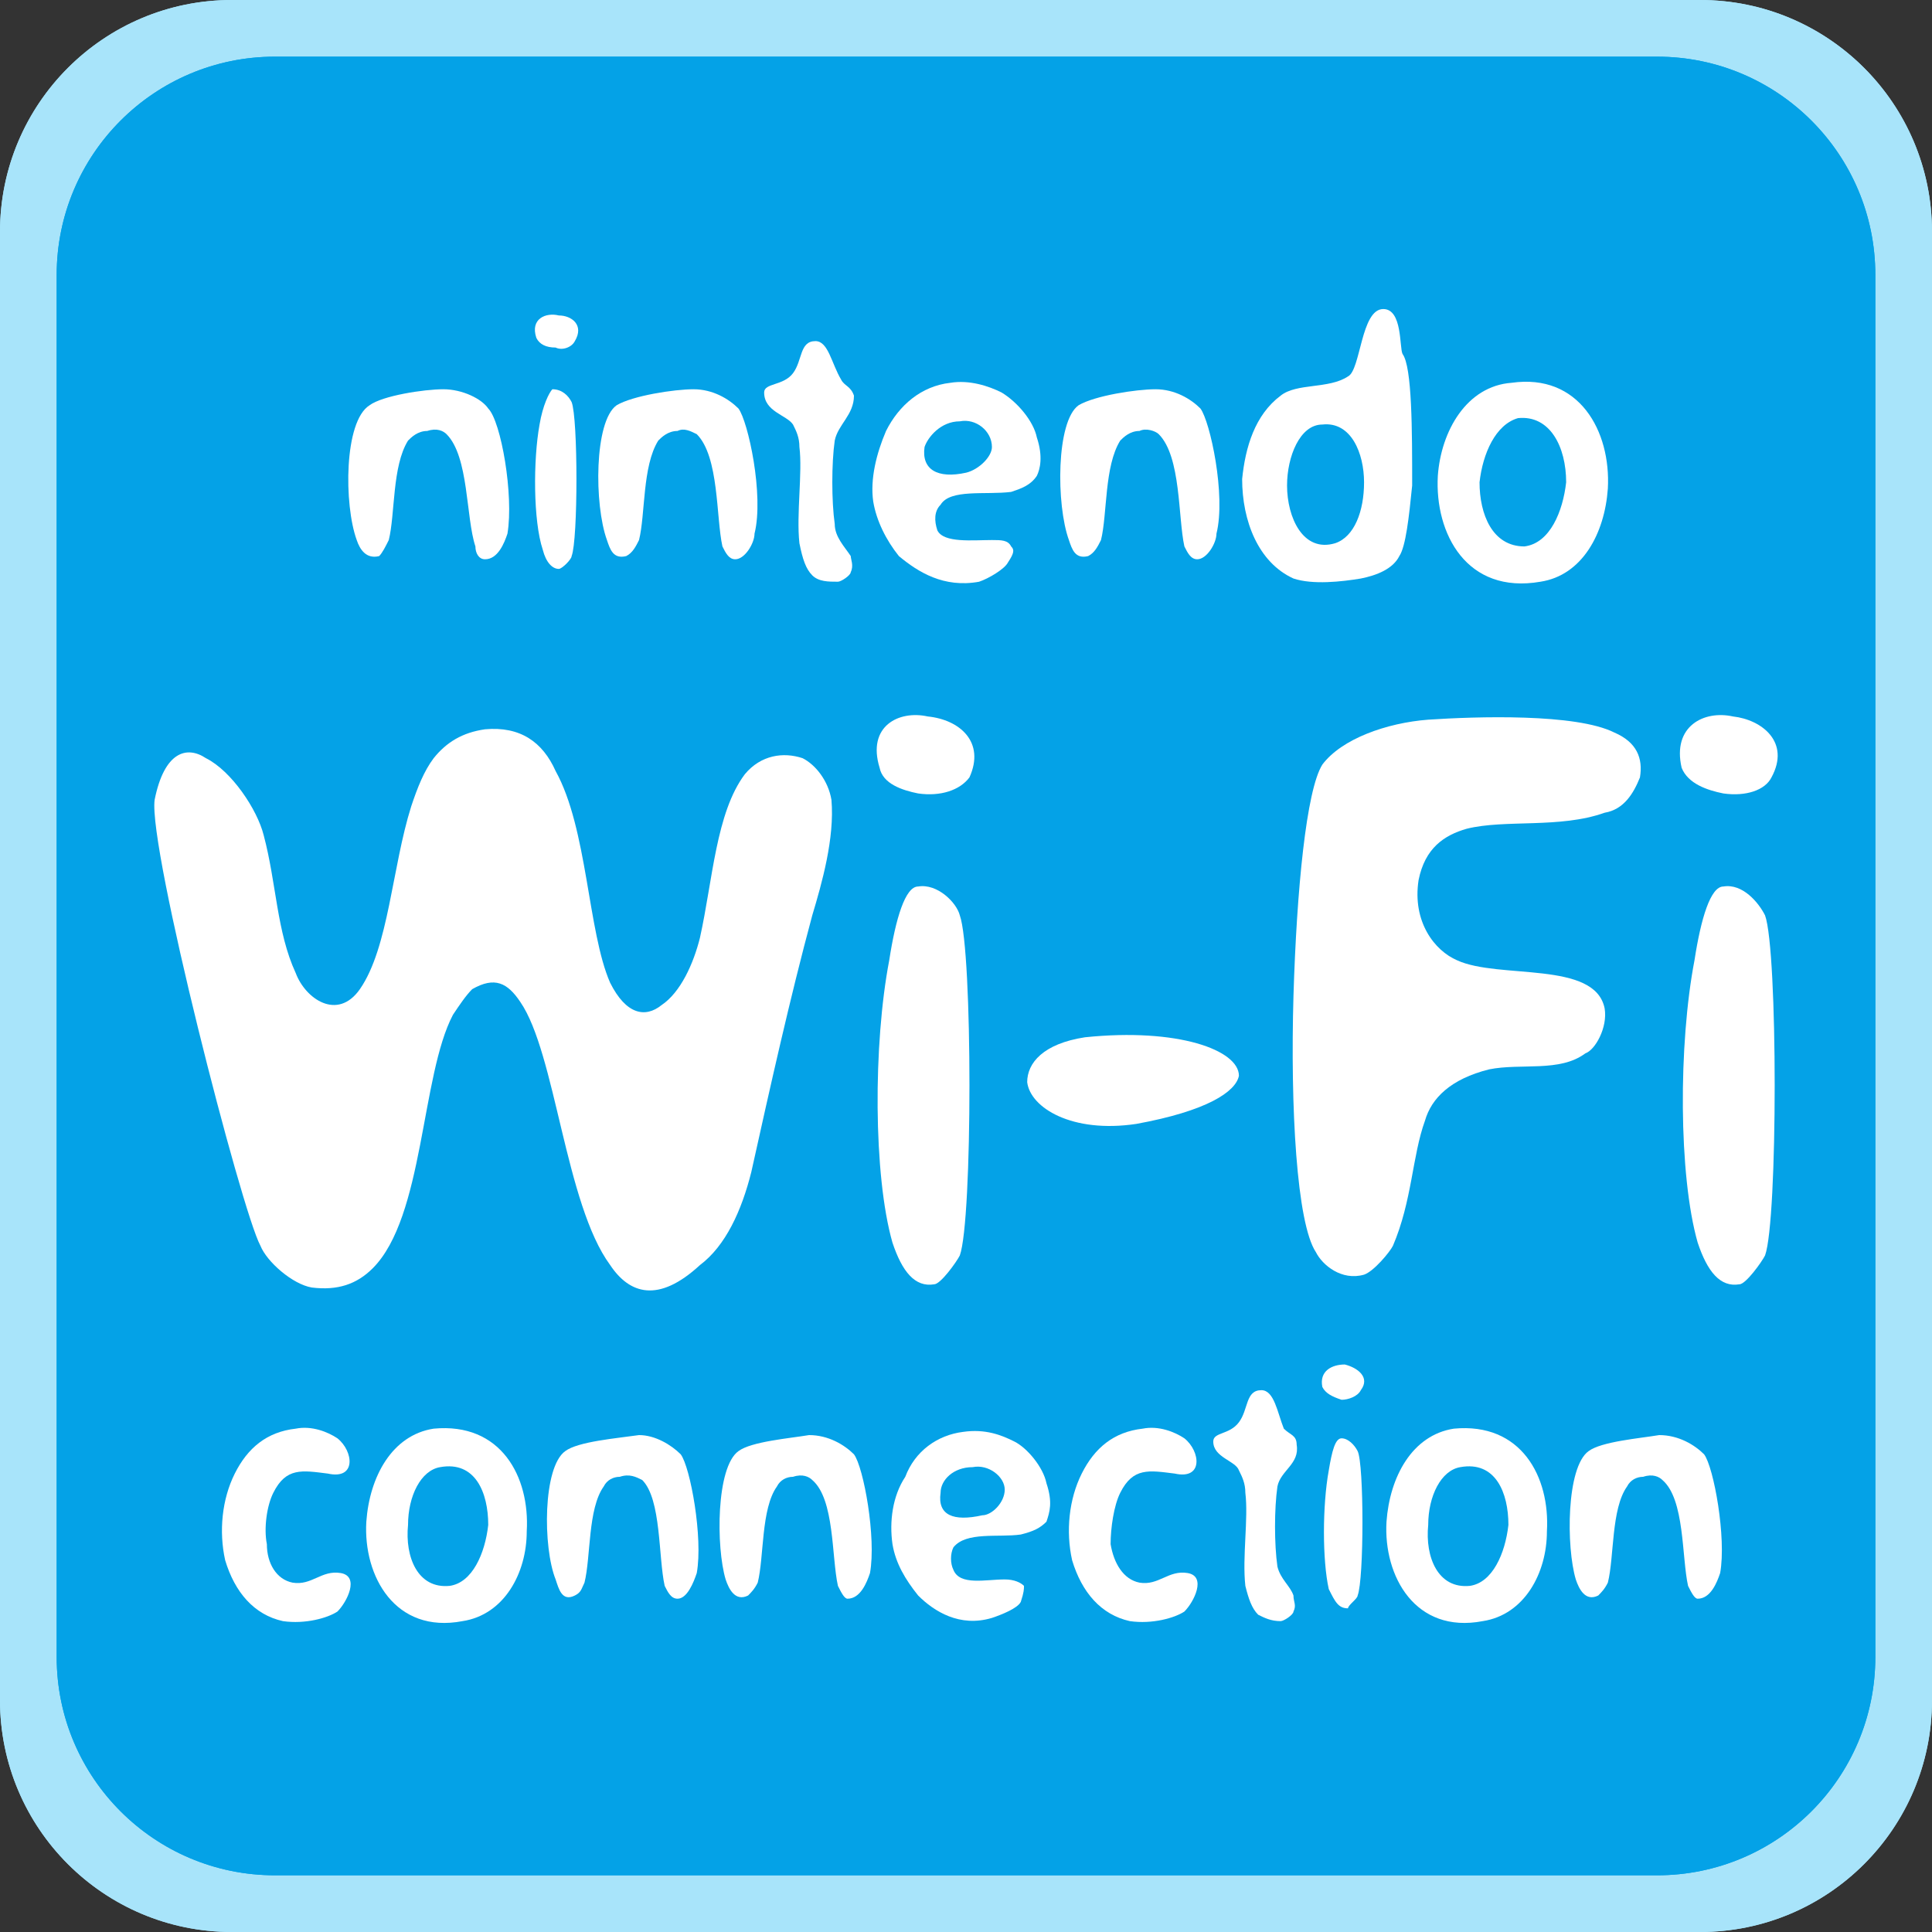 <?xml version="1.0" encoding="utf-8"?>
<!-- Generator: Adobe Illustrator 16.0.0, SVG Export Plug-In . SVG Version: 6.00 Build 0)  -->
<!DOCTYPE svg PUBLIC "-//W3C//DTD SVG 1.1//EN" "http://www.w3.org/Graphics/SVG/1.1/DTD/svg11.dtd">
<svg version="1.1"
	 id="svg2" xmlns:rdf="http://www.w3.org/1999/02/22-rdf-syntax-ns#" xmlns:svg="http://www.w3.org/2000/svg" xmlns:cc="http://creativecommons.org/ns#" xmlns:dc="http://purl.org/dc/elements/1.1/" xmlns:inkscape="http://www.inkscape.org/namespaces/inkscape"
	 xmlns="http://www.w3.org/2000/svg" xmlns:xlink="http://www.w3.org/1999/xlink" x="0px" y="0px" width="125px" height="125px"
	 viewBox="0 0 125 125" enable-background="new 0 0 125 125" xml:space="preserve">
<rect x="0" y="0" width="125" height="125" fill="#333333" stroke="none"/>
<g>
	<g id="g10" transform="matrix(1.25,0,0,-1.25,0,125)">
		<g id="g12">
			<g>
				<defs>
					<path id="SVGID_1_" d="M12,100c-6.627,0-12-5.372-12-12l0,0V12C0,5.373,5.373,0,12,0l0,0h76c6.627,0,12,5.373,12,12l0,0v76
						c0,6.628-5.373,12-12,12l0,0H12z"/>
				</defs>
				<use xlink:href="#SVGID_1_"  overflow="visible" fill="#A8E4FA"/>
				<clipPath id="SVGID_2_">
					<use xlink:href="#SVGID_1_"  overflow="visible"/>
				</clipPath>
				<g id="g14" clip-path="url(#SVGID_2_)">
					<path id="path20" inkscape:connector-curvature="0" fill="#A8E4FA" d="M100,0H0v100h100V0z"/>
				</g>
			</g>
		</g>
	</g>
	<g id="g10_1_" transform="matrix(1.25,0,0,-1.25,0,125)">
		<g id="g12_1_">
			<g>
				<defs>
					<path id="SVGID_3_" d="M14.23,97.067c-6.238,0-11.296-5.057-11.296-11.296l0,0V14.23c0-6.237,5.058-11.295,11.296-11.295l0,0
						h71.541c6.238,0,11.296,5.058,11.296,11.295l0,0v71.541c0,6.239-5.058,11.296-11.296,11.296l0,0H14.23z"/>
				</defs>
				<use xlink:href="#SVGID_3_"  overflow="visible" fill="#04A2E7"/>
				<clipPath id="SVGID_4_">
					<use xlink:href="#SVGID_3_"  overflow="visible"/>
				</clipPath>
				<g id="g14_1_" clip-path="url(#SVGID_4_)">
					<path id="path20_1_" inkscape:connector-curvature="0" fill="#04A2E7" d="M97.067,2.934H2.934v94.133h94.133V2.934z"/>
				</g>
			</g>
		</g>
	</g>
	<g>
		<path fill="#FFFFFF" d="M52.553,59.225c-1.454,5.396-2.699,11.001-3.944,16.605c-0.623,2.49-1.66,4.773-3.32,6.018
			c-2.699,2.492-4.566,1.869-5.812,0c-2.906-3.941-3.528-13.698-5.812-17.02c-0.832-1.246-1.661-1.66-3.113-0.83
			c-0.416,0.416-0.832,1.038-1.247,1.66c-2.075,3.945-1.868,13.076-5.188,16.398c-1.037,1.037-2.283,1.453-3.943,1.246
			c-1.246-0.209-2.906-1.662-3.322-2.699c-1.244-2.283-7.264-25.737-6.848-28.852c0.622-3.113,2.074-3.528,3.32-2.697
			c1.66,0.83,3.32,3.32,3.736,4.981c0.83,3.113,0.83,6.228,2.075,8.925c0.622,1.661,2.698,3.114,4.151,1.038
			c1.867-2.699,2.076-7.887,3.321-11.831c0.415-1.245,0.829-2.283,1.452-3.113c0.831-1.038,1.867-1.661,3.321-1.869
			c2.284-0.207,3.735,0.831,4.567,2.699c2.074,3.736,2.074,10.379,3.528,13.698c1.038,2.076,2.283,2.284,3.319,1.454
			c1.246-0.831,2.077-2.699,2.492-4.359c0.83-3.736,1.037-8.094,2.906-10.586c1.037-1.245,2.49-1.452,3.735-1.037
			c0.83,0.416,1.661,1.452,1.868,2.697C54.007,54.242,53.175,57.148,52.553,59.225"/>
		<path fill="#FFFFFF" d="M59.402,51.336c-1.038-0.208-2.283-0.622-2.491-1.66c-0.83-2.699,1.246-3.737,3.114-3.321
			c2.075,0.207,3.735,1.661,2.697,3.944C62.101,51.129,60.854,51.544,59.402,51.336 M60.439,83.094
			c-1.245,0.209-2.075-0.83-2.697-2.697c-1.245-4.359-1.245-12.869-0.209-18.266c0.416-2.699,1.038-4.774,1.869-4.774
			c1.245-0.208,2.491,1.038,2.698,1.868c0.831,2.283,0.831,19.717,0,22.002C61.894,81.641,60.854,83.094,60.439,83.094"/>
		<path fill="#FFFFFF" d="M73.516,72.717c-4.151,0.621-6.849-1.039-7.057-2.699c0-1.246,1.038-2.49,3.736-2.906
			c6.02-0.623,9.963,0.831,9.963,2.492C79.95,70.641,78.082,71.885,73.516,72.717"/>
		<path fill="#FFFFFF" d="M103.82,52.583c-2.905,1.037-6.435,0.415-8.925,1.037c-1.453,0.416-2.699,1.247-3.113,3.321
			c-0.415,2.699,1.037,4.567,2.49,5.189c2.698,1.245,8.926,0,9.548,3.114c0.207,1.244-0.622,2.698-1.245,2.905
			c-1.66,1.245-4.151,0.622-6.228,1.038c-2.49,0.623-3.735,1.867-4.151,3.32c-0.829,2.283-0.829,5.189-2.074,8.096
			c-0.207,0.414-1.245,1.66-1.868,1.867c-1.454,0.416-2.699-0.623-3.114-1.453c-1.245-1.867-1.661-9.34-1.452-16.604
			c0.207-6.851,0.829-13.285,1.867-14.944c1.245-1.662,4.151-2.699,6.851-2.907c3.113-0.207,9.548-0.415,12.038,0.831
			c1.453,0.623,1.868,1.661,1.66,2.906C105.688,51.336,105.065,52.375,103.82,52.583"/>
		<path fill="#FFFFFF" d="M111.5,51.336c-1.038-0.208-2.283-0.622-2.698-1.66c-0.623-2.699,1.453-3.737,3.321-3.321
			c1.868,0.207,3.735,1.661,2.49,3.944C114.199,51.129,112.954,51.544,111.5,51.336 M112.538,83.094
			c-1.245,0.209-2.076-0.83-2.698-2.697c-1.245-4.359-1.245-12.869-0.207-18.266c0.415-2.699,1.038-4.774,1.867-4.774
			c1.246-0.208,2.284,1.038,2.699,1.868c0.83,2.283,0.83,19.717,0,22.002C113.991,81.641,112.954,83.094,112.538,83.094"/>
		<path fill="#FFFFFF" d="M31.381,36.185c-0.415,0-0.622-0.416-0.622-0.831c-0.623-1.868-0.416-5.812-1.868-7.264
			c-0.208-0.207-0.622-0.416-1.245-0.207c-0.623,0-1.038,0.414-1.246,0.623c-1.037,1.661-0.83,4.773-1.246,6.435
			c-0.207,0.414-0.414,0.83-0.622,1.038c-0.83,0.207-1.245-0.416-1.452-1.038c-0.832-2.284-0.832-7.68,0.829-8.718
			c0.831-0.623,3.528-1.038,4.774-1.038c1.244,0,2.491,0.623,2.906,1.246c0.83,0.831,1.66,5.604,1.244,8.095
			C32.626,35.147,32.211,36.185,31.381,36.185"/>
		<path fill="#FFFFFF" d="M35.948,22.486c-0.623,0-1.039-0.208-1.246-0.624c-0.415-1.245,0.623-1.66,1.453-1.452
			c0.829,0,1.66,0.623,1.037,1.661C36.984,22.486,36.362,22.693,35.948,22.486 M36.155,36.808c-0.416,0-0.83-0.416-1.039-1.245
			c-0.622-1.869-0.622-5.812-0.207-8.095c0.207-1.246,0.623-2.076,0.83-2.284c0.623,0,1.038,0.416,1.245,0.831
			c0.416,1.037,0.416,8.925,0,9.963C36.984,36.185,36.362,36.808,36.155,36.808"/>
		<path fill="#FFFFFF" d="M47.57,36.185c-0.414,0-0.622-0.416-0.829-0.831c-0.416-1.868-0.207-5.812-1.661-7.264
			c-0.415-0.207-0.83-0.416-1.245-0.207c-0.623,0-1.039,0.414-1.246,0.623c-1.037,1.661-0.829,4.773-1.244,6.435
			c-0.207,0.414-0.416,0.83-0.83,1.038c-0.831,0.207-1.038-0.416-1.246-1.038c-0.83-2.284-0.83-7.68,0.622-8.718
			c1.038-0.623,3.737-1.038,4.982-1.038s2.283,0.623,2.905,1.246c0.623,0.831,1.661,5.604,1.039,8.095
			C48.817,35.147,48.194,36.185,47.57,36.185"/>
		<path fill="#FFFFFF" d="M54.007,28.505c-0.209,1.452-0.209,3.943,0,5.396c0,0.83,0.621,1.452,1.036,2.076
			c0,0.207,0.208,0.621,0,1.037c0,0.208-0.622,0.623-0.829,0.623c-0.623,0-1.246,0-1.661-0.414
			c-0.415-0.416-0.623-1.038-0.831-2.076c-0.207-1.868,0.208-4.567,0-6.228c0-0.623-0.207-1.037-0.414-1.452
			c-0.416-0.623-1.868-0.83-1.868-2.076c0-0.623,1.245-0.415,1.868-1.246c0.622-0.83,0.414-2.075,1.452-2.075
			c0.831,0,1.038,1.452,1.661,2.49c0.207,0.416,0.622,0.416,0.83,1.038C55.251,26.845,54.214,27.467,54.007,28.505"/>
		<path fill="#FFFFFF" d="M62.101,27.26c-1.246,0-2.075,1.037-2.283,1.66c-0.208,1.454,0.83,2.076,2.698,1.661
			c0.83-0.207,1.661-1.038,1.661-1.661C64.177,27.883,63.139,27.052,62.101,27.26 M67.082,30.789
			c-0.415,0.623-1.038,0.83-1.66,1.037c-1.661,0.208-3.944-0.208-4.567,0.831c-0.415,0.415-0.415,1.037-0.207,1.661
			c0.415,0.83,2.284,0.623,3.529,0.623c0.622,0,1.036,0,1.245,0.414c0.207,0.208,0.207,0.416-0.209,1.038
			c-0.207,0.416-1.245,1.038-1.867,1.245c-2.283,0.416-3.943-0.623-5.188-1.659c-0.831-1.038-1.453-2.285-1.66-3.53
			c-0.209-1.453,0.207-3.113,0.829-4.565c0.831-1.661,2.283-2.906,4.151-3.115c1.245-0.207,2.49,0.208,3.321,0.623
			c1.038,0.624,2.075,1.869,2.283,2.906C67.497,29.542,67.29,30.373,67.082,30.789"/>
		<path fill="#FFFFFF" d="M62.932,94.924c-1.247,0-2.077,0.832-2.077,1.662c-0.207,1.453,0.83,1.869,2.699,1.453
			c0.623,0,1.452-0.832,1.452-1.66C65.006,95.549,63.968,94.717,62.932,94.924 M67.705,98.455c-0.415,0.414-0.831,0.621-1.661,0.828
			c-1.453,0.207-3.528-0.207-4.359,0.83c-0.207,0.416-0.207,1.039,0,1.455c0.416,1.037,2.076,0.621,3.321,0.621
			c0.623,0,1.038,0.207,1.245,0.416c0,0.207,0,0.414-0.207,1.037c-0.207,0.416-1.245,0.83-1.867,1.037
			c-2.076,0.623-3.737-0.414-4.774-1.451c-0.831-1.039-1.453-2.076-1.66-3.322c-0.209-1.451,0-3.113,0.829-4.357
			c0.623-1.662,2.076-2.699,3.737-2.906c1.452-0.209,2.49,0.207,3.32,0.623c0.83,0.414,1.868,1.658,2.076,2.697
			C68.12,97.207,67.912,97.832,67.705,98.455"/>
		<path fill="#FFFFFF" d="M77.46,36.185c-0.414,0-0.623-0.416-0.83-0.831c-0.415-1.868-0.207-5.812-1.66-7.264
			c-0.207-0.207-0.83-0.416-1.246-0.207c-0.622,0-1.038,0.414-1.245,0.623c-1.038,1.661-0.831,4.773-1.245,6.435
			c-0.208,0.414-0.415,0.83-0.831,1.038c-0.829,0.207-1.038-0.416-1.245-1.038c-0.83-2.284-0.83-7.68,0.623-8.718
			c1.038-0.623,3.735-1.038,4.982-1.038c1.245,0,2.283,0.623,2.905,1.246c0.623,0.831,1.659,5.604,1.037,8.095
			C78.705,35.147,78.082,36.185,77.46,36.185"/>
		<path fill="#FFFFFF" d="M85.555,27.467c-1.452,0-2.283,2.075-2.283,3.944c0,2.075,1.038,4.358,3.113,3.736
			c1.245-0.416,1.869-2.076,1.869-3.944C88.254,29.335,87.423,27.26,85.555,27.467 M90.537,35.978
			c-0.415,0.83-1.453,1.245-2.491,1.452c-1.246,0.207-3.113,0.415-4.358,0c-2.283-1.038-3.321-3.737-3.321-6.435
			c0.208-2.076,0.83-4.151,2.49-5.396c1.038-0.831,3.114-0.416,4.359-1.245c0.83-0.416,0.83-4.359,2.283-4.359
			c1.245,0,1.038,2.492,1.245,2.906c0.623,0.831,0.623,4.982,0.623,8.511C91.16,33.486,90.951,35.354,90.537,35.978"/>
		<path fill="#FFFFFF" d="M98.216,27.052c-1.452,0.416-2.282,2.283-2.49,4.151c0,2.076,0.831,4.151,2.905,4.151
			c1.661-0.207,2.491-2.283,2.699-4.151C101.33,28.919,100.292,26.845,98.216,27.052 M99.669,37.637
			c-4.773,0.831-6.85-3.113-6.642-6.849c0.208-2.906,1.868-5.812,4.774-6.021c4.358-0.623,6.435,3.115,6.226,6.85
			C103.82,34.524,102.367,37.223,99.669,37.637"/>
		<path fill="#FFFFFF" d="M21.833,104.266c-0.622,0.414-2.076,0.83-3.528,0.621c-1.868-0.414-3.114-1.867-3.737-3.941
			C14.153,99.076,14.36,97,15.19,95.34c0.831-1.66,2.076-2.697,3.944-2.906c1.038-0.207,2.076,0.209,2.698,0.625
			c1.039,0.828,1.246,2.697-0.622,2.281c-1.661-0.207-2.699-0.416-3.528,1.246c-0.416,0.83-0.623,2.283-0.416,3.32
			c0,1.246,0.623,2.283,1.66,2.49c1.246,0.209,1.869-0.828,3.113-0.621C23.286,101.982,22.456,103.643,21.833,104.266"/>
		<path fill="#FFFFFF" d="M28.476,94.924c-1.246,0.209-2.076,1.869-2.076,3.738c-0.207,2.074,0.623,4.15,2.698,3.943
			c1.454-0.209,2.283-2.076,2.491-3.943C31.589,96.586,30.759,94.51,28.476,94.924 M29.927,104.887
			c-4.357,0.832-6.433-2.904-6.226-6.432c0.207-2.906,1.661-5.605,4.358-6.021c4.359-0.414,6.228,3.115,6.021,6.643
			C34.08,101.775,32.626,104.473,29.927,104.887"/>
		<path fill="#FFFFFF" d="M43.835,103.436c-0.416,0-0.623-0.416-0.83-0.83c-0.416-1.869-0.209-5.605-1.453-6.85
			c-0.414-0.207-0.83-0.416-1.453-0.207c-0.415,0-0.83,0.207-1.037,0.623c-1.039,1.451-0.83,4.564-1.246,6.225
			c-0.207,0.416-0.207,0.623-0.623,0.832c-0.83,0.414-1.037-0.416-1.244-1.039c-0.832-2.076-0.832-7.266,0.622-8.303
			c0.83-0.621,3.32-0.828,4.774-1.037c1.037,0,2.074,0.623,2.697,1.244c0.623,0.83,1.453,5.396,1.038,7.682
			C44.873,102.396,44.457,103.436,43.835,103.436"/>
		<path fill="#FFFFFF" d="M54.836,103.436c-0.208,0-0.415-0.416-0.622-0.83c-0.416-1.869-0.207-5.605-1.661-6.85
			c-0.207-0.207-0.623-0.416-1.245-0.207c-0.416,0-0.831,0.207-1.039,0.623c-1.037,1.451-0.829,4.564-1.244,6.225
			c-0.207,0.416-0.416,0.623-0.623,0.832c-0.831,0.414-1.245-0.416-1.453-1.039c-0.623-2.076-0.623-7.266,0.83-8.303
			c0.83-0.621,3.32-0.828,4.567-1.037c1.245,0,2.282,0.623,2.905,1.244c0.623,0.83,1.453,5.396,1.037,7.682
			C56.081,102.396,55.666,103.436,54.836,103.436"/>
		<path fill="#FFFFFF" d="M76.63,104.266c-0.622,0.414-2.076,0.83-3.528,0.621c-1.868-0.414-3.113-1.867-3.737-3.941
			C68.95,99.076,69.157,97,69.988,95.34c0.83-1.66,2.075-2.697,3.943-2.906c1.038-0.207,2.076,0.209,2.698,0.625
			c1.038,0.828,1.245,2.697-0.622,2.281c-1.661-0.207-2.699-0.416-3.529,1.246c-0.415,0.83-0.622,2.283-0.622,3.32
			c0.207,1.246,0.829,2.283,1.867,2.49c1.246,0.209,1.868-0.828,3.113-0.621S77.253,103.643,76.63,104.266"/>
		<path fill="#FFFFFF" d="M86.8,90.566c-0.622-0.207-1.037-0.416-1.245-0.83c-0.207-1.037,0.623-1.453,1.453-1.453
			c0.831,0.207,1.66,0.83,1.038,1.66C87.839,90.359,87.216,90.566,86.8,90.566 M87.216,104.059c-0.623,0-0.831-0.416-1.245-1.246
			c-0.416-1.867-0.416-5.396,0-7.68c0.207-1.246,0.414-2.074,0.829-2.074c0.416,0,0.83,0.414,1.039,0.828
			c0.415,0.83,0.415,8.303,0,9.342C87.839,103.436,87.216,103.852,87.216,104.059"/>
		<path fill="#FFFFFF" d="M94.48,94.924c-1.245,0.209-2.075,1.869-2.075,3.738c-0.209,2.074,0.622,4.15,2.697,3.943
			c1.454-0.209,2.283-2.076,2.492-3.943C97.595,96.586,96.764,94.51,94.48,94.924 M95.934,104.887
			c-4.359,0.832-6.435-2.904-6.228-6.432c0.209-2.906,1.661-5.605,4.359-6.021c4.358-0.414,6.227,3.115,6.02,6.643
			C100.085,101.775,98.631,104.473,95.934,104.887"/>
		<path fill="#FFFFFF" d="M109.84,103.436c-0.207,0-0.416-0.416-0.623-0.83c-0.415-1.869-0.207-5.605-1.66-6.85
			c-0.207-0.207-0.623-0.416-1.245-0.207c-0.415,0-0.83,0.207-1.039,0.623c-1.036,1.451-0.829,4.564-1.245,6.225
			c-0.207,0.416-0.414,0.623-0.622,0.832c-0.83,0.414-1.245-0.416-1.452-1.039c-0.623-2.076-0.623-7.266,0.829-8.303
			c0.831-0.621,3.321-0.828,4.567-1.037c1.245,0,2.283,0.623,2.905,1.244c0.623,0.83,1.453,5.396,1.038,7.682
			C111.086,102.396,110.671,103.436,109.84,103.436"/>
		<path fill="#FFFFFF" d="M82.649,96.172c-0.207,1.451-0.207,3.734,0,5.188c0.207,0.83,0.829,1.246,1.038,1.869
			c0,0.414,0.207,0.623,0,1.037c0,0.207-0.623,0.621-0.831,0.621c-0.623,0-1.037-0.207-1.452-0.414
			c-0.416-0.414-0.623-1.037-0.83-1.867c-0.208-1.869,0.207-4.359,0-6.02c0-0.623-0.208-1.037-0.416-1.453
			c-0.208-0.623-1.66-0.83-1.66-1.867c0-0.623,1.038-0.416,1.66-1.246c0.623-0.83,0.416-2.076,1.453-2.076
			c0.831,0,1.038,1.453,1.453,2.49c0.414,0.416,0.83,0.416,0.83,1.039C84.103,94.717,82.856,95.133,82.649,96.172"/>
	</g>
</g>
</svg>
